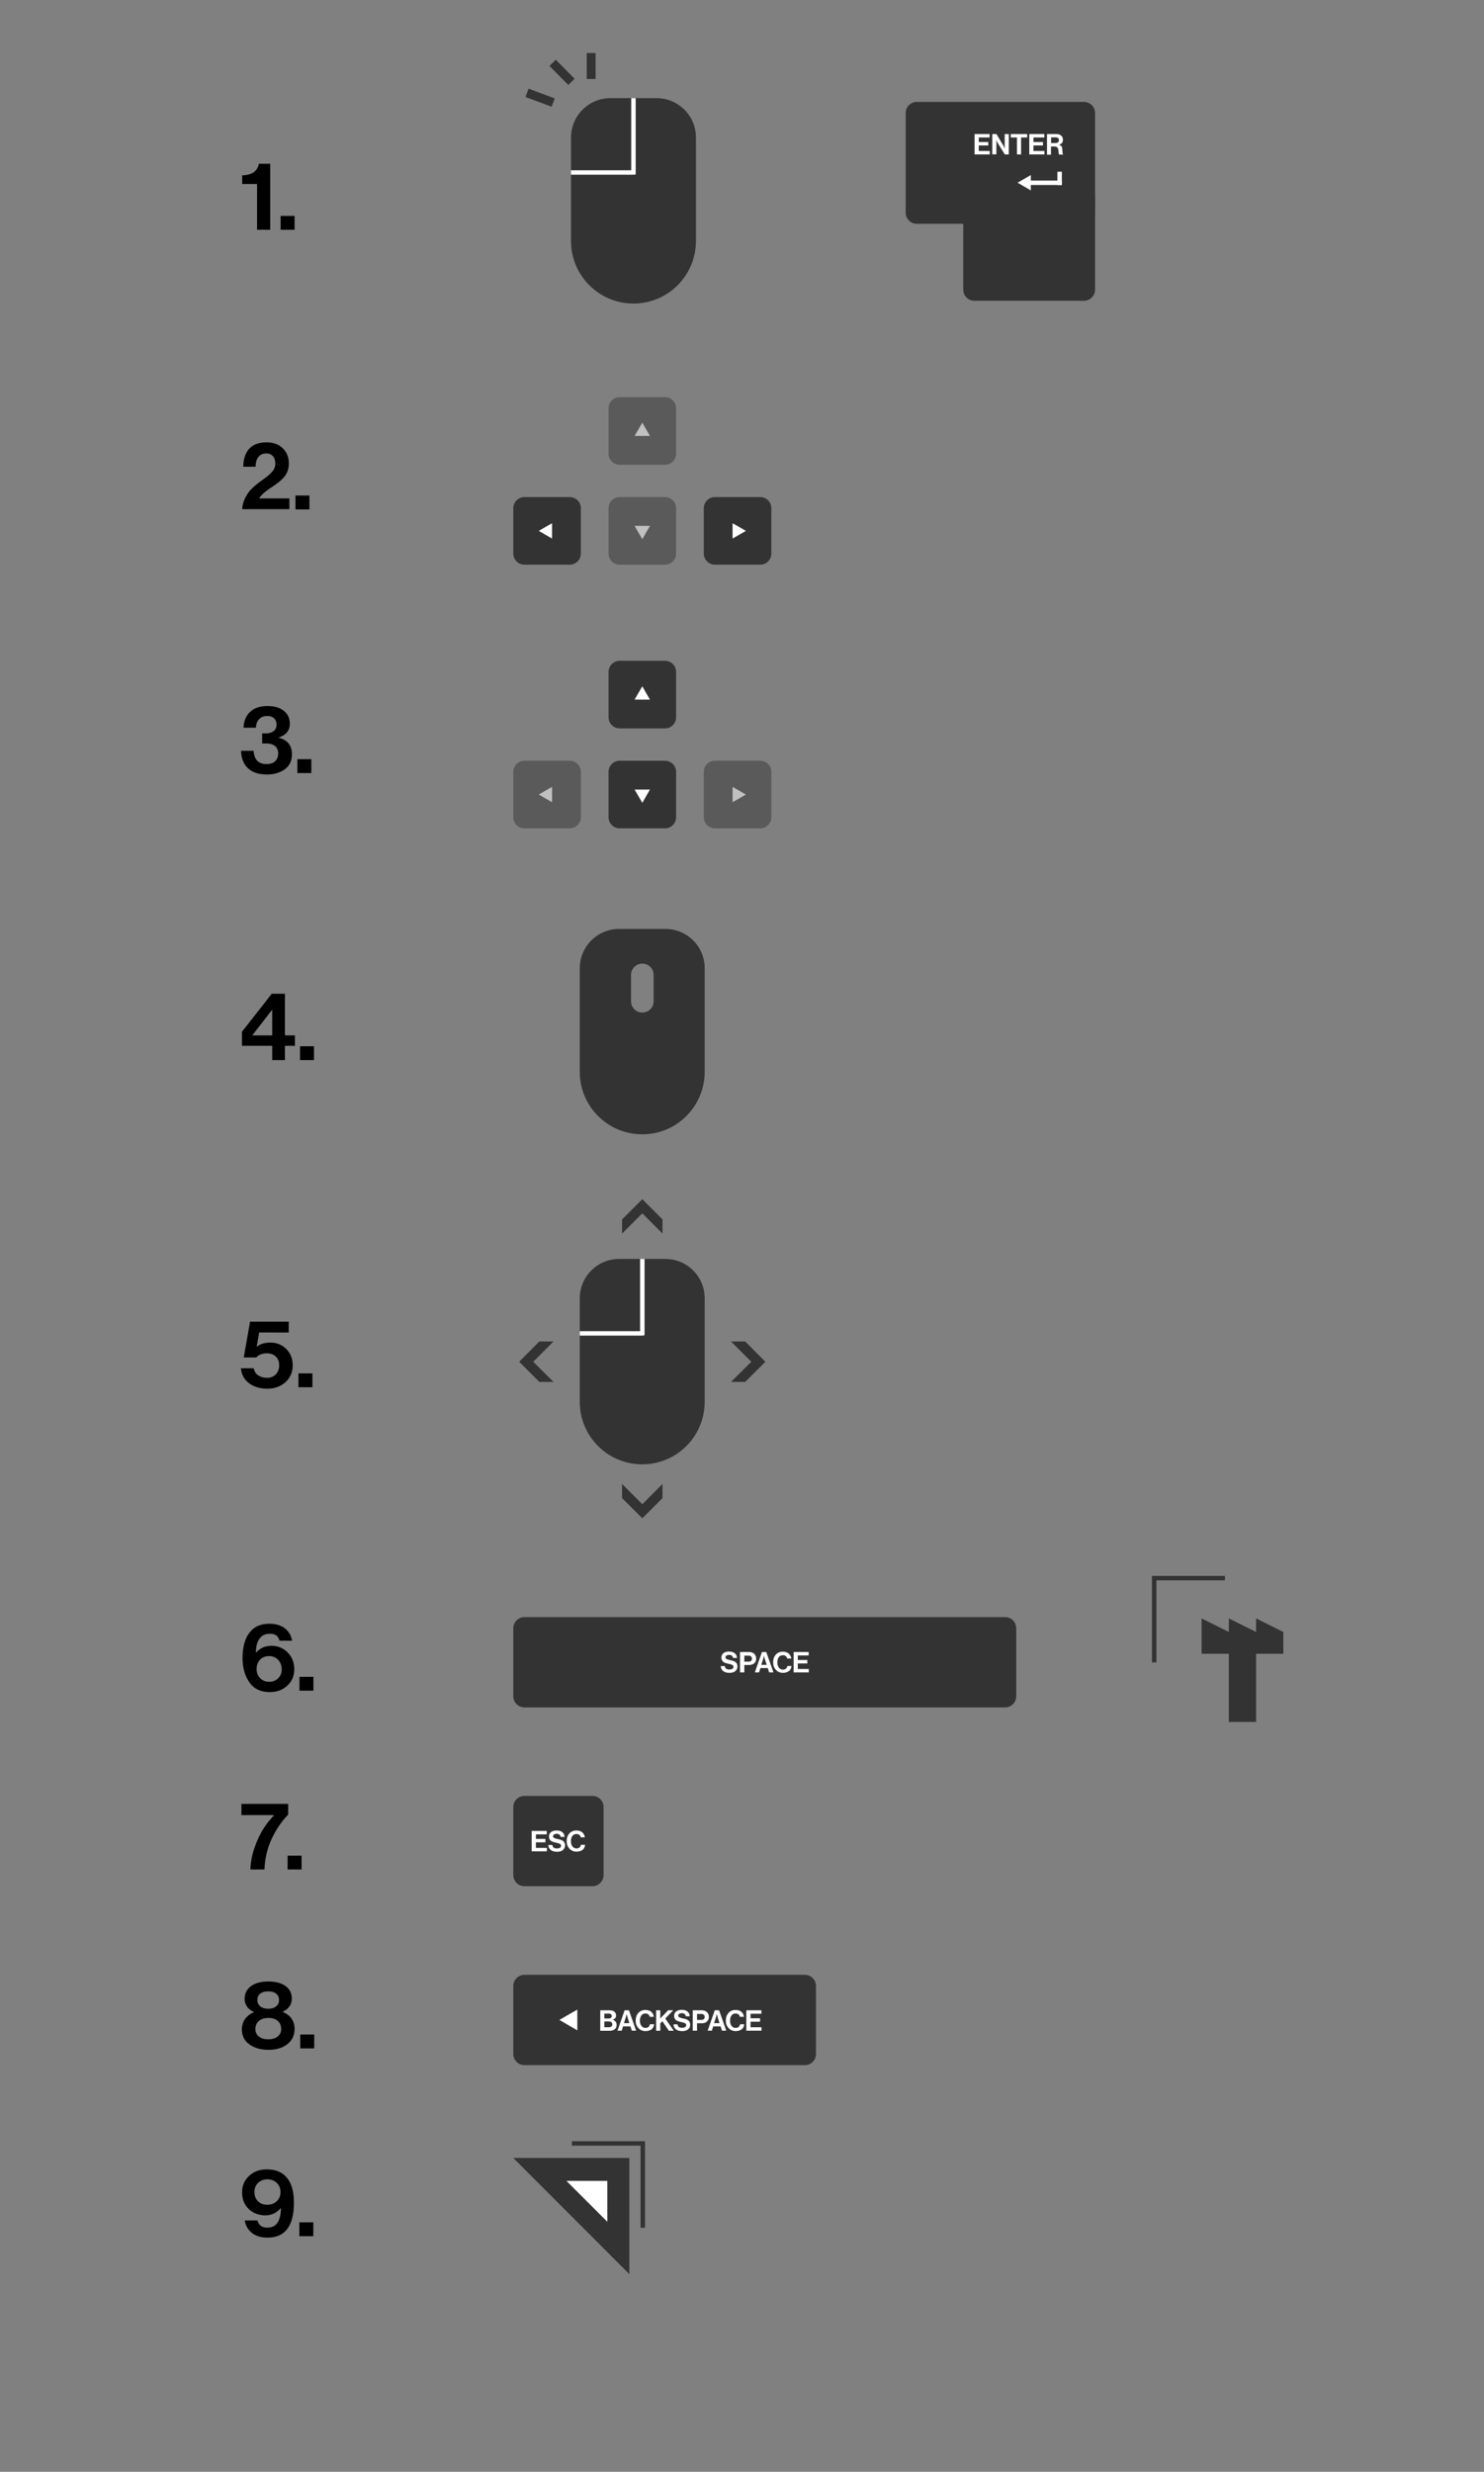 <?xml version="1.0" encoding="utf-8"?>
<!-- Generator: Adobe Illustrator 23.0.1, SVG Export Plug-In . SVG Version: 6.00 Build 0)  -->
<svg version="1.1" id="Layer_1" xmlns="http://www.w3.org/2000/svg" xmlns:xlink="http://www.w3.org/1999/xlink" x="0px" y="0px"
	 viewBox="0 0 1340 2231.2" style="enable-background:new 0 0 1340 2231.2;" xml:space="preserve">
<rect x="0" y="0" width="1340" height="2231.2" fill="#808080" stroke="none"/>
<style type="text/css">
	.st0{fill:#333333;}
	.st1{fill:#FFFFFF;}
	.st2{fill:none;stroke:#FFFFFF;stroke-width:4;stroke-linecap:square;stroke-miterlimit:10;}
	.st3{opacity:0.5;}
	.st4{fill:none;stroke:#FFFFFF;stroke-width:4;stroke-miterlimit:10;}
	.st5{fill:none;stroke:#333333;stroke-width:8;stroke-miterlimit:10;}
	.st6{fill:none;stroke:#333333;stroke-width:4;stroke-miterlimit:10;}
</style>
<g>
	<g>
		<path class="st0" d="M978.8,202h-151c-5.5,0-10-4.5-10-10v-90c0-5.5,4.5-10,10-10h151c5.5,0,10,4.5,10,10v90
			C988.8,197.5,984.3,202,978.8,202z"/>
	</g>
	<g>
		<path class="st0" d="M978.8,271.5h-99c-5.5,0-10-4.5-10-10V177c0-5.5,4.5-10,10-10h99c5.5,0,10,4.5,10,10v84.5
			C988.8,267,984.3,271.5,978.8,271.5z"/>
	</g>
	<g>
		<path class="st1" d="M880,139.4V121h13.6v3.1h-9.8v4.1h8.6v3.1h-8.6v5h9.9v3.1H880z"/>
		<path class="st1" d="M896,139.4V121h3.8l6.1,10.3c0.2,0.3,0.4,0.7,0.6,1.1c0.2,0.4,0.4,0.8,0.5,1.1l0.2,0.4h0.1
			c-0.1-1.3-0.1-2.3-0.1-3.2V121h3.7v18.4h-3.6l-6.3-10.2c-0.2-0.3-0.4-0.6-0.6-1.1c-0.2-0.4-0.4-0.8-0.5-1.1l-0.2-0.4h-0.1
			c0.1,1.3,0.1,2.4,0.1,3.2v9.5H896z"/>
		<path class="st1" d="M912.7,124.1V121h14.8v3.1H922v15.3h-3.7v-15.3H912.7z"/>
		<path class="st1" d="M929.4,139.4V121H943v3.1h-9.8v4.1h8.6v3.1h-8.6v5h9.9v3.1H929.4z"/>
		<path class="st1" d="M945.4,139.4V121h8.5c1.8,0,3.2,0.5,4.3,1.4c1.1,0.9,1.6,2.2,1.6,3.7c0,2.4-1.1,3.8-3.4,4.5v0.1
			c0.9,0.3,1.5,0.7,2,1.2c0.4,0.6,0.7,1.4,0.8,2.5c0,0.4,0.1,0.9,0.1,1.5c0,0.6,0.1,1,0.1,1.3c0,0.3,0.1,0.7,0.1,1s0.1,0.6,0.2,0.8
			s0.2,0.3,0.3,0.3v0.2h-3.6c-0.1,0-0.1-0.1-0.2-0.2c-0.1-0.1-0.1-0.2-0.1-0.4c0-0.2-0.1-0.3-0.1-0.5c0-0.2-0.1-0.4-0.1-0.7
			c0-0.3,0-0.5-0.1-0.7c0-0.2,0-0.5-0.1-0.9c0-0.4,0-0.6-0.1-0.8c-0.2-2.1-1.4-3.1-3.6-3.1h-3v7.4H945.4z M949.1,124v5.1h4
			c1,0,1.7-0.2,2.3-0.7c0.5-0.5,0.8-1.1,0.8-1.8c0-0.8-0.2-1.4-0.7-1.9c-0.5-0.5-1.2-0.7-2.2-0.7H949.1z"/>
	</g>
	<g>
		<line class="st2" x1="928.8" y1="165" x2="956.8" y2="165"/>
		<line class="st2" x1="956.8" y1="157" x2="956.8" y2="165"/>
		<polygon class="st1" points="930.8,164.9 930.8,171.9 924.8,168.4 918.8,164.9 924.8,161.5 930.8,158 		"/>
	</g>
</g>
<g>
	<g>
		<path class="st0" d="M514.5,509.7h-41c-5.5,0-10-4.5-10-10v-41c0-5.5,4.5-10,10-10h41c5.5,0,10,4.5,10,10v41
			C524.5,505.2,520,509.7,514.5,509.7z"/>
		<polygon class="st1" points="498.5,479.2 498.5,486.1 492.5,482.7 486.5,479.2 492.5,475.7 498.5,472.3 		"/>
	</g>
	<g class="st3">
		<path class="st0" d="M610.5,458.7v41c0,5.5-4.5,10-10,10h-41c-5.5,0-10-4.5-10-10v-41c0-5.5,4.5-10,10-10h41
			C606,448.7,610.5,453.2,610.5,458.7z"/>
		<polygon class="st1" points="580,474.7 586.9,474.7 583.4,480.7 580,486.7 576.5,480.7 573,474.7 		"/>
	</g>
	<g class="st3">
		<path class="st0" d="M549.5,409.5v-41c0-5.5,4.5-10,10-10h41c5.5,0,10,4.5,10,10v41c0,5.5-4.5,10-10,10h-41
			C554,419.5,549.5,415,549.5,409.5z"/>
		<polygon class="st1" points="580,393.5 573,393.5 576.5,387.5 580,381.5 583.4,387.5 586.9,393.5 		"/>
	</g>
	<g>
		<path class="st0" d="M645.5,448.7h41c5.5,0,10,4.5,10,10v41c0,5.5-4.5,10-10,10h-41c-5.5,0-10-4.5-10-10v-41
			C635.5,453.2,640,448.7,645.5,448.7z"/>
		<polygon class="st1" points="661.5,479.2 661.5,472.3 667.5,475.7 673.5,479.2 667.5,482.7 661.5,486.1 		"/>
	</g>
</g>
<g>
	<g>
		<path class="st0" d="M600.8,838.5h-41.7c-19.7,0-35.6,15.9-35.6,35.6v93.4c0,31.2,25.3,56.4,56.4,56.4c31.2,0,56.4-25.3,56.4-56.4
			v-93.4C636.4,854.4,620.5,838.5,600.8,838.5z M590.2,903.8c0,5.7-4.6,10.2-10.2,10.2c-5.7,0-10.2-4.6-10.2-10.2V880
			c0-5.7,4.6-10.2,10.2-10.2c5.7,0,10.2,4.6,10.2,10.2V903.8z"/>
	</g>
</g>
<g>
	<path class="st0" d="M473.5,1621.1h61.5c5.5,0,10,4.5,10,10v61.5c0,5.5-4.5,10-10,10h-61.5c-5.5,0-10-4.5-10-10v-61.5
		C463.5,1625.6,468,1621.1,473.5,1621.1z"/>
	<g>
		<path class="st1" d="M480.1,1671.1v-18.4h13.6v3.1h-9.8v4.1h8.6v3.1h-8.6v5h9.9v3.1H480.1z"/>
		<path class="st1" d="M503.1,1671.5c-2.5,0-4.4-0.5-5.8-1.6c-1.4-1.1-2.1-2.6-2.2-4.5h3.7c0.1,1.1,0.5,1.9,1.2,2.4
			c0.7,0.5,1.7,0.7,3,0.7c1,0,1.9-0.2,2.6-0.6c0.7-0.4,1-1,1-1.8c0-0.3,0-0.6-0.1-0.8c-0.1-0.2-0.2-0.4-0.5-0.6
			c-0.2-0.2-0.4-0.3-0.6-0.4c-0.2-0.1-0.5-0.2-1-0.4s-0.8-0.2-1.1-0.3s-0.7-0.2-1.3-0.3c-0.8-0.2-1.4-0.4-1.9-0.5s-1.1-0.4-1.7-0.6
			s-1.1-0.6-1.4-1c-0.4-0.4-0.6-0.8-0.9-1.4c-0.2-0.6-0.4-1.2-0.4-2c0-1.8,0.6-3.1,1.9-4.1c1.3-1,3-1.4,5.1-1.4c2.1,0,3.8,0.5,5,1.5
			c1.3,1,2,2.4,2.1,4.3h-3.6c-0.1-0.9-0.5-1.6-1.1-2.1c-0.6-0.5-1.5-0.7-2.4-0.7c-1,0-1.8,0.2-2.4,0.6c-0.6,0.4-0.9,0.9-0.9,1.6
			c0,0.7,0.3,1.2,0.9,1.5c0.6,0.3,1.6,0.7,3.1,1c0.9,0.2,1.6,0.4,2.2,0.5c0.6,0.2,1.2,0.4,1.8,0.7c0.7,0.3,1.2,0.6,1.5,1
			s0.7,0.8,0.9,1.4c0.2,0.6,0.4,1.3,0.4,2.1c0,1.8-0.7,3.2-2,4.3C507,1671,505.3,1671.5,503.1,1671.5z"/>
		<path class="st1" d="M520.6,1671.4c-2.6,0-4.7-0.9-6.4-2.7c-1.7-1.8-2.5-4.1-2.5-6.8c0-2.8,0.8-5.1,2.4-6.9
			c1.6-1.8,3.8-2.7,6.4-2.7c2.2,0,4,0.6,5.3,1.7c1.3,1.2,2.1,2.7,2.3,4.5h-3.7c-0.2-0.9-0.6-1.7-1.3-2.2c-0.7-0.6-1.6-0.8-2.6-0.8
			c-1.6,0-2.9,0.6-3.7,1.8c-0.9,1.2-1.3,2.8-1.3,4.7c0,1.9,0.5,3.5,1.4,4.7c0.9,1.2,2.1,1.8,3.7,1.8c1.1,0,2-0.3,2.7-0.9
			c0.7-0.6,1.1-1.4,1.3-2.4h3.7c-0.1,1.7-0.8,3.2-2,4.4C524.8,1670.8,523,1671.4,520.6,1671.4z"/>
	</g>
</g>
<g>
	<path class="st0" d="M473.5,1459.7h434.1c5.5,0,10,4.5,10,10v61.5c0,5.5-4.5,10-10,10H473.5c-5.5,0-10-4.5-10-10v-61.5
		C463.5,1464.2,468,1459.7,473.5,1459.7z"/>
	<g>
		<path class="st1" d="M658.8,1510c-2.5,0-4.4-0.5-5.8-1.6c-1.4-1.1-2.1-2.6-2.2-4.5h3.7c0.1,1.1,0.5,1.9,1.2,2.4
			c0.7,0.5,1.7,0.7,3,0.7c1,0,1.9-0.2,2.6-0.6c0.7-0.4,1-1,1-1.8c0-0.3,0-0.6-0.1-0.8c-0.1-0.2-0.2-0.4-0.5-0.6
			c-0.2-0.2-0.4-0.3-0.6-0.4c-0.2-0.1-0.5-0.2-1-0.4s-0.8-0.2-1.1-0.3s-0.7-0.2-1.3-0.3c-0.8-0.2-1.4-0.4-1.9-0.5s-1.1-0.4-1.7-0.6
			s-1.1-0.6-1.4-1c-0.4-0.4-0.6-0.8-0.9-1.4c-0.2-0.6-0.4-1.2-0.4-2c0-1.8,0.6-3.1,1.9-4.1c1.3-1,3-1.4,5.1-1.4c2.1,0,3.8,0.5,5,1.5
			c1.3,1,2,2.4,2.1,4.3h-3.6c-0.1-0.9-0.5-1.6-1.1-2.1c-0.6-0.5-1.5-0.7-2.4-0.7c-1,0-1.8,0.2-2.4,0.6c-0.6,0.4-0.9,0.9-0.9,1.6
			c0,0.7,0.3,1.2,0.9,1.5c0.6,0.3,1.6,0.7,3.1,1c0.9,0.2,1.6,0.4,2.2,0.5c0.6,0.2,1.2,0.4,1.8,0.7c0.7,0.3,1.2,0.6,1.5,1
			s0.7,0.8,0.9,1.4c0.2,0.6,0.4,1.3,0.4,2.1c0,1.8-0.7,3.2-2,4.3C662.6,1509.5,660.9,1510,658.8,1510z"/>
		<path class="st1" d="M668.2,1509.6v-18.4h8.1c2.1,0,3.7,0.6,4.8,1.7c1.1,1.1,1.7,2.5,1.7,4.2c0,1.8-0.5,3.2-1.7,4.2
			s-2.6,1.6-4.5,1.6h-4.5v6.7H668.2z M672.1,1494.4v5.5h3.9c1,0,1.7-0.2,2.2-0.7s0.8-1.2,0.8-2c0-0.9-0.3-1.5-0.8-2
			c-0.5-0.5-1.2-0.7-2.2-0.7H672.1z"/>
		<path class="st1" d="M681.6,1509.6l6.4-18.4h3.9l6.5,18.4h-3.9l-1.2-3.9h-6.7l-1.2,3.9H681.6z M689.1,1497.5l-1.7,5.3h4.9
			l-1.7-5.3l-0.7-2.8h-0.1C689.6,1495.9,689.3,1496.9,689.1,1497.5z"/>
		<path class="st1" d="M707,1510c-2.6,0-4.7-0.9-6.4-2.7s-2.5-4.1-2.5-6.8c0-2.8,0.8-5.1,2.4-6.9s3.8-2.7,6.4-2.7
			c2.2,0,4,0.6,5.3,1.7c1.3,1.2,2.1,2.7,2.3,4.5h-3.7c-0.2-0.9-0.6-1.7-1.3-2.2c-0.7-0.6-1.6-0.8-2.6-0.8c-1.6,0-2.9,0.6-3.7,1.8
			c-0.9,1.2-1.3,2.8-1.3,4.7c0,1.9,0.5,3.5,1.4,4.7c0.9,1.2,2.1,1.8,3.7,1.8c1.1,0,2-0.3,2.7-0.9c0.7-0.6,1.1-1.4,1.3-2.4h3.7
			c-0.1,1.7-0.8,3.2-2,4.4C711.2,1509.3,709.3,1510,707,1510z"/>
		<path class="st1" d="M716.6,1509.6v-18.4h13.6v3.1h-9.8v4.1h8.6v3.1h-8.6v5h9.9v3.1H716.6z"/>
	</g>
</g>
<g>
	<path class="st0" d="M473.5,1782.6h253.3c5.5,0,10,4.5,10,10v61.5c0,5.5-4.5,10-10,10H473.5c-5.5,0-10-4.5-10-10v-61.5
		C463.5,1787.1,468,1782.6,473.5,1782.6z"/>
	<g>
		<path class="st1" d="M542,1833v-18.4h8.3c2,0,3.5,0.4,4.5,1.3c1,0.9,1.5,2,1.5,3.5c0,1.8-1,3-2.9,3.7v0.1c1,0.3,1.9,0.9,2.5,1.7
			c0.6,0.8,0.9,1.8,0.9,2.9c0,1.6-0.5,2.9-1.6,3.8c-1.1,1-2.7,1.5-4.6,1.5H542z M545.7,1822h4c0.8,0,1.5-0.2,2-0.6s0.7-0.9,0.7-1.6
			c0-0.7-0.2-1.2-0.7-1.6c-0.5-0.4-1.1-0.6-1.9-0.6h-4.1V1822z M545.7,1824.7v5.2h4.3c0.9,0,1.6-0.2,2.1-0.7
			c0.5-0.5,0.8-1.1,0.8-1.8c0-0.8-0.3-1.5-0.8-2c-0.6-0.5-1.3-0.7-2.2-0.7H545.7z"/>
		<path class="st1" d="M557.6,1833l6.4-18.4h3.9l6.5,18.4h-3.9l-1.2-3.9h-6.7l-1.2,3.9H557.6z M565.1,1820.9l-1.7,5.3h4.9l-1.7-5.3
			l-0.7-2.8h-0.1C565.6,1819.3,565.3,1820.2,565.1,1820.9z"/>
		<path class="st1" d="M582.9,1833.4c-2.6,0-4.7-0.9-6.4-2.7c-1.7-1.8-2.5-4.1-2.5-6.8c0-2.8,0.8-5.1,2.4-6.9
			c1.6-1.8,3.8-2.7,6.4-2.7c2.2,0,4,0.6,5.3,1.7c1.3,1.2,2.1,2.7,2.3,4.5h-3.7c-0.2-0.9-0.6-1.7-1.3-2.2c-0.7-0.5-1.6-0.8-2.6-0.8
			c-1.6,0-2.9,0.6-3.7,1.8s-1.3,2.8-1.3,4.7c0,1.9,0.5,3.5,1.4,4.7s2.1,1.8,3.7,1.8c1.1,0,2-0.3,2.7-0.9c0.7-0.6,1.1-1.4,1.3-2.4
			h3.7c-0.1,1.7-0.8,3.2-2,4.4C587.1,1832.7,585.3,1833.4,582.9,1833.4z"/>
		<path class="st1" d="M592.5,1833v-18.4h3.7v7.4l7.1-7.4h4.6l-7.2,7.4l7.7,11.1h-4.4l-5.9-8.6l-1.9,1.9v6.7H592.5z"/>
		<path class="st1" d="M616.1,1833.4c-2.5,0-4.4-0.5-5.8-1.6c-1.4-1.1-2.1-2.6-2.2-4.5h3.7c0.1,1.1,0.5,1.9,1.2,2.4
			c0.7,0.5,1.7,0.7,3,0.7c1,0,1.9-0.2,2.6-0.6c0.7-0.4,1-1,1-1.8c0-0.3,0-0.6-0.1-0.8c-0.1-0.2-0.2-0.4-0.5-0.6
			c-0.2-0.2-0.4-0.3-0.6-0.4c-0.2-0.1-0.5-0.2-1-0.4s-0.8-0.2-1.1-0.3c-0.2-0.1-0.7-0.2-1.3-0.3c-0.8-0.2-1.4-0.4-1.9-0.5
			c-0.5-0.1-1.1-0.4-1.7-0.6c-0.6-0.3-1.1-0.6-1.4-1c-0.4-0.4-0.6-0.8-0.9-1.4c-0.2-0.6-0.4-1.2-0.4-2c0-1.8,0.6-3.1,1.9-4.1
			s3-1.4,5.1-1.4c2.1,0,3.8,0.5,5,1.5c1.3,1,2,2.4,2.1,4.3h-3.6c-0.1-0.9-0.5-1.6-1.1-2.1c-0.6-0.5-1.5-0.7-2.4-0.7
			c-1,0-1.8,0.2-2.4,0.6c-0.6,0.4-0.9,0.9-0.9,1.6c0,0.7,0.3,1.2,0.9,1.5c0.6,0.3,1.6,0.7,3.1,1c0.9,0.2,1.6,0.4,2.2,0.5
			s1.2,0.4,1.8,0.7c0.7,0.3,1.2,0.6,1.5,1c0.4,0.4,0.7,0.8,0.9,1.4c0.2,0.6,0.4,1.3,0.4,2.1c0,1.8-0.7,3.2-2,4.3
			C620,1832.9,618.3,1833.4,616.1,1833.4z"/>
		<path class="st1" d="M625.5,1833v-18.4h8.1c2.1,0,3.7,0.6,4.8,1.7c1.1,1.1,1.7,2.5,1.7,4.2c0,1.8-0.6,3.2-1.7,4.2
			c-1.1,1.1-2.6,1.6-4.5,1.6h-4.5v6.7H625.5z M629.4,1817.8v5.5h3.9c1,0,1.7-0.2,2.2-0.7s0.8-1.2,0.8-2c0-0.9-0.3-1.5-0.8-2
			s-1.2-0.7-2.2-0.7H629.4z"/>
		<path class="st1" d="M639,1833l6.4-18.4h3.9l6.5,18.4h-3.9l-1.2-3.9H644l-1.2,3.9H639z M646.5,1820.9l-1.7,5.3h4.9l-1.7-5.3
			l-0.7-2.8h-0.1C646.9,1819.3,646.7,1820.2,646.5,1820.9z"/>
		<path class="st1" d="M664.3,1833.4c-2.6,0-4.7-0.9-6.4-2.7c-1.7-1.8-2.5-4.1-2.5-6.8c0-2.8,0.8-5.1,2.4-6.9
			c1.6-1.8,3.8-2.7,6.4-2.7c2.2,0,4,0.6,5.3,1.7c1.3,1.2,2.1,2.7,2.3,4.5h-3.7c-0.2-0.9-0.6-1.7-1.3-2.2c-0.7-0.5-1.6-0.8-2.6-0.8
			c-1.6,0-2.9,0.6-3.7,1.8s-1.3,2.8-1.3,4.7c0,1.9,0.5,3.5,1.4,4.7s2.1,1.8,3.7,1.8c1.1,0,2-0.3,2.7-0.9c0.7-0.6,1.1-1.4,1.3-2.4
			h3.7c-0.1,1.7-0.8,3.2-2,4.4C668.5,1832.7,666.7,1833.4,664.3,1833.4z"/>
		<path class="st1" d="M673.9,1833v-18.4h13.6v3.1h-9.8v4.1h8.6v3.1h-8.6v5h9.9v3.1H673.9z"/>
	</g>
	<polygon class="st1" points="521.3,1823.3 521.3,1832.7 513.2,1828 505.1,1823.3 513.2,1818.6 521.3,1814 	"/>
</g>
<g>
	<g>
		<g>
			<path class="st0" d="M592.9,88.6h-41.7c-19.7,0-35.6,15.9-35.6,35.6v93.4c0,31.2,25.3,56.4,56.4,56.4c31.2,0,56.4-25.3,56.4-56.4
				v-93.4C628.5,104.6,612.5,88.6,592.9,88.6z"/>
		</g>
		<line class="st4" x1="572" y1="88.6" x2="572" y2="157.5"/>
		<line class="st4" x1="515.6" y1="155.7" x2="572.9" y2="155.7"/>
	</g>
	<g>
		<line class="st5" x1="475.9" y1="83.8" x2="499.5" y2="92.6"/>
		<line class="st5" x1="499" y1="56.7" x2="516" y2="73.9"/>
		<line class="st5" x1="533.8" y1="47.9" x2="533.8" y2="71.3"/>
	</g>
</g>
<g>
	<g>
		<g>
			<path class="st0" d="M600.8,1136.4h-41.7c-19.7,0-35.6,15.9-35.6,35.6v93.4c0,31.2,25.3,56.4,56.4,56.4
				c31.2,0,56.4-25.3,56.4-56.4V1172C636.4,1152.4,620.5,1136.4,600.8,1136.4z"/>
		</g>
		<line class="st4" x1="580" y1="1136.4" x2="580" y2="1205.3"/>
		<line class="st4" x1="523.5" y1="1203.6" x2="580.8" y2="1203.6"/>
	</g>
	<polygon class="st0" points="672.9,1210.9 660.1,1210.9 678.4,1229.2 660.1,1247.4 672.9,1247.4 691.1,1229.2 	"/>
	<polygon class="st0" points="561.7,1100.7 561.7,1113.5 580,1095.2 598.2,1113.5 598.2,1100.7 580,1082.5 	"/>
	<polygon class="st0" points="598.2,1352.3 598.2,1339.5 580,1357.8 561.7,1339.5 561.7,1352.3 580,1370.5 	"/>
	<polygon class="st0" points="487,1247.4 499.8,1247.4 481.5,1229.2 499.8,1210.9 487,1210.9 468.8,1229.2 	"/>
</g>
<g>
	<polygon class="st0" points="1158.8,1473.1 1134.2,1460.9 1134.2,1473.1 1109.6,1460.9 1109.6,1473.1 1085,1460.9 1085,1467.9 
		1085,1484.9 1085,1492.8 1109.6,1492.8 1109.6,1554.3 1134.2,1554.3 1134.2,1492.8 1158.8,1492.8 	"/>
	<g>
		<line class="st6" x1="1042.2" y1="1500.6" x2="1042.2" y2="1422.5"/>
		<line class="st6" x1="1106.1" y1="1424.5" x2="1041.2" y2="1424.5"/>
	</g>
</g>
<g>
	<g>
		<line class="st6" x1="580.4" y1="2010.9" x2="580.4" y2="1932.8"/>
		<line class="st6" x1="516.4" y1="1934.8" x2="581.4" y2="1934.8"/>
	</g>
	<g>
		<polygon class="st0" points="463.5,1947.9 568.3,2052.8 568.3,1947.9 		"/>
		<polygon class="st1" points="511.5,1968.6 548.4,2005.5 548.4,1968.6 		"/>
	</g>
</g>
<g>
	<path d="M232.1,207.4v-41.3h-13.4v-7.8c8.9-0.3,13.9-3.9,15-10.5H244v59.6H232.1z"/>
	<path d="M253.4,207.4v-12.5H266v12.5H253.4z"/>
</g>
<g>
	<path d="M218.7,459.8c0.1-3.5,1-6.8,2.5-10c1.6-3.1,3.2-5.7,5.1-7.6c1.8-1.9,4-3.9,6.7-6c0.9-0.7,2.4-1.8,4.4-3.3
		c2-1.4,3.5-2.6,4.5-3.4c1-0.8,2.1-1.8,3.3-3.1c1.2-1.2,2.1-2.5,2.6-3.8c0.5-1.3,0.8-2.7,0.8-4.1c0-2.8-0.7-5.1-2.2-6.7
		c-1.4-1.7-3.5-2.5-6-2.5c-3,0-5.3,1-7,3.1c-1.7,2.1-2.6,5-2.6,8.9h-11.1c0-6.9,1.8-12.3,5.3-16.2c3.5-3.9,8.8-5.8,15.7-5.8
		c6.2,0,11.1,1.8,14.7,5.4c3.6,3.6,5.4,8.1,5.4,13.5c0,2.7-0.4,5.1-1.2,7.2s-2,4.1-3.7,5.9c-1.7,1.8-3.2,3.2-4.5,4.2
		c-1.3,1-3.2,2.3-5.5,3.9c-6.5,4.1-10.4,7.7-11.9,10.5h27.3v9.7H218.7z"/>
	<path d="M266.8,459.8v-12.5h12.6v12.5H266.8z"/>
</g>
<g>
	<path d="M241,699.1c-7.5,0-13.2-1.9-17.2-5.7c-4-3.8-6-9.1-6.1-15.7H229c0.5,8,4.3,12,11.7,12c3.3,0,5.8-0.8,7.7-2.5
		c1.8-1.7,2.8-4,2.8-7c0-2.9-0.9-5.1-2.8-6.7c-1.8-1.6-4.6-2.4-8.1-2.4h-3.6V662h3.4c2.9,0,5.2-0.7,7-2.1c1.8-1.4,2.6-3.3,2.6-5.8
		c0-2.4-0.7-4.2-2.2-5.7c-1.5-1.4-3.5-2.1-6.1-2.1c-3.2,0-5.7,1-7.5,2.9c-1.8,1.9-2.7,4.5-2.8,7.7h-11.2c0.2-6,2.2-10.7,5.9-14.3
		c3.7-3.5,8.9-5.3,15.6-5.3c6.2,0,11.2,1.4,14.8,4.3c3.7,2.9,5.5,6.8,5.5,11.7c0,6.1-3.4,10.3-10.1,12.4v0.2c8,2,12,6.9,12,14.9
		c0,5.9-2.1,10.4-6.3,13.5C252.8,697.5,247.5,699.1,241,699.1z"/>
	<path d="M268.5,697.8v-12.5h12.6v12.5H268.5z"/>
</g>
<g>
	<path d="M245.8,956.9V944h-27.3v-12.7l26.9-34.3h11.9v37.6h9v9.4h-9v12.9H245.8z M228,934.3v0.3h17.8v-23h-0.2L228,934.3z"/>
	<path d="M270.9,956.9v-12.5h12.6v12.5H270.9z"/>
</g>
<g>
	<path d="M241.4,1253.5c-6.6,0-12.1-1.6-16.5-4.9c-4.4-3.3-6.8-7.8-7.4-13.5h11.6c0.5,2.8,1.9,5,4,6.4c2.2,1.4,4.8,2.2,8,2.2
		c3.3,0,5.9-1,8-3.2c2-2.1,3-4.8,3-8c0-3.4-1-6.1-3.1-8c-2-1.9-4.7-2.9-7.9-2.9c-4.3,0-7.5,1.2-9.7,3.7h-11.3l5.7-32.3h34.9v9.8H234
		l-2.2,12.8h0.2c2.9-2.5,7-3.7,12.3-3.7c5.5,0,10.2,1.9,14.1,5.7c3.9,3.8,5.9,8.8,5.9,14.9c0,6.1-2.2,11.1-6.5,15.1
		C253.4,1251.5,248,1253.5,241.4,1253.5z"/>
	<path d="M269.5,1252.2v-12.5h12.6v12.5H269.5z"/>
</g>
<g>
	<path d="M243.6,1527.4c-8,0-14.1-2.8-18.2-8.5c-4.1-5.7-6.2-12.8-6.4-21.5c-0.1-11,2.3-19.3,7.3-24.9c4-4.6,9.7-6.8,17-6.8
		c5.8,0,10.4,1.4,14,4.2c3.5,2.8,5.7,6.5,6.4,11.1h-11.3c-1-4.2-3.9-6.3-8.6-6.3c-4.2,0-7.4,1.5-9.5,4.5c-2.2,3-3.2,7.1-3.2,12.5
		h0.2c3.5-4.1,8.2-6.1,13.9-6.1c5.6,0,10.5,2,14.5,6c4,4,6,9,6,15.2c0,6-2.1,11-6.4,14.9S249.9,1527.4,243.6,1527.4z M243.2,1518.1
		c3.2,0,5.8-1.1,8-3.2c2.2-2.2,3.2-4.9,3.2-8.1c0-3.4-1.1-6.2-3.2-8.5c-2.1-2.2-4.8-3.4-8-3.4c-3.6,0-6.4,1.1-8.4,3.2
		c-2,2.2-3.1,5-3.1,8.5c0,3.3,1.1,6.1,3.2,8.2C237.1,1517.1,239.9,1518.1,243.2,1518.1z"/>
	<path d="M270.4,1526.1v-12.5H283v12.5H270.4z"/>
</g>
<g>
	<path d="M226.1,1687.6c0.2-6.8,1.5-13.6,3.9-20.3c2.4-6.7,5.1-12.3,8-16.8c2.9-4.5,6.1-8.4,9.4-11.9v-0.2h-29.4v-10.1h42.2v9.7
		c-5.9,6-10.8,13.2-14.8,21.7s-6.2,17.7-6.6,27.8H226.1z"/>
	<path d="M259.7,1687.6V1675h12.6v12.5H259.7z"/>
</g>
<g>
	<path d="M242.5,1850.3c-7,0-12.7-1.6-17.3-4.9c-4.6-3.3-6.8-7.8-6.8-13.5c0-3.6,1-6.8,2.9-9.5c2-2.7,4.6-4.7,7.9-6v-0.3
		c-5.5-2.5-8.3-6.5-8.3-11.8c0-5,2-8.8,5.9-11.6c3.9-2.8,9.1-4.1,15.6-4.1c6.5,0,11.6,1.4,15.4,4.1s5.7,6.6,5.7,11.4
		c0,5.3-2.7,9.2-8.2,11.8v0.3c3.3,1.2,5.9,3.1,7.8,5.7c1.9,2.7,2.9,5.8,2.9,9.4c0,5.9-2.2,10.6-6.6,13.9
		C255.1,1848.6,249.4,1850.3,242.5,1850.3z M242.3,1840.8c3.5,0,6.3-0.8,8.4-2.5c2.2-1.7,3.2-4,3.2-6.8c0-3.1-1-5.5-3.1-7.3
		c-2-1.8-4.9-2.7-8.4-2.7c-3.6,0-6.5,0.9-8.6,2.7c-2.1,1.8-3.2,4.2-3.2,7.3c0,2.9,1.1,5.2,3.2,6.8
		C235.8,1840,238.7,1840.8,242.3,1840.8z M242.3,1813.2c3,0,5.4-0.7,7.1-2.2c1.8-1.5,2.6-3.4,2.6-5.7s-0.9-4.2-2.6-5.7
		c-1.7-1.4-4.1-2.1-7.2-2.1c-3.1,0-5.5,0.7-7.2,2.1c-1.8,1.4-2.6,3.3-2.6,5.7s0.9,4.3,2.6,5.7
		C236.8,1812.5,239.2,1813.2,242.3,1813.2z"/>
	<path d="M271.1,1849v-12.5h12.6v12.5H271.1z"/>
</g>
<g>
	<path d="M241.7,2019.8c-6,0-10.8-1.4-14.3-4.3c-3.6-2.9-5.7-6.6-6.4-11.2h11.4c1.2,4.3,4.1,6.5,9,6.5c3.7,0,6.6-1.2,8.6-3.7
		c2.4-3,3.6-7.6,3.7-13.9h-0.2c-3.7,4.3-8.3,6.5-13.7,6.5c-6.1,0-11.2-1.9-15.2-5.7c-4-3.8-6-8.9-6-15.1c0-6,2.1-11,6.4-14.9
		s9.5-5.8,15.9-5.8c8,0,14,2.5,18.2,7.6c4.2,5,6.3,12.5,6.3,22.4C265.4,2009.2,257.5,2019.8,241.7,2019.8z M241.4,1990.1
		c3.4,0,6.2-1,8.5-3.2c2.3-2.1,3.4-4.8,3.4-8.2c0-3.3-1.1-6.1-3.4-8.3c-2.2-2.2-5.1-3.2-8.5-3.2c-3.4,0-6.2,1.1-8.4,3.2
		c-2.2,2.2-3.3,4.9-3.3,8.1c0,3.4,1,6.2,3.1,8.3C235,1989.1,237.8,1990.1,241.4,1990.1z"/>
	<path d="M270.3,2018.5v-12.5h12.6v12.5H270.3z"/>
</g>
<g>
	<g class="st3">
		<path class="st0" d="M514.5,747.7h-41c-5.5,0-10-4.5-10-10v-41c0-5.5,4.5-10,10-10h41c5.5,0,10,4.5,10,10v41
			C524.5,743.2,520,747.7,514.5,747.7z"/>
		<polygon class="st1" points="498.5,717.2 498.5,724.1 492.5,720.7 486.5,717.2 492.5,713.7 498.5,710.3 		"/>
	</g>
	<g>
		<path class="st0" d="M610.5,696.7v41c0,5.5-4.5,10-10,10h-41c-5.5,0-10-4.5-10-10v-41c0-5.5,4.5-10,10-10h41
			C606,686.7,610.5,691.2,610.5,696.7z"/>
		<polygon class="st1" points="580,712.7 586.9,712.7 583.4,718.7 580,724.7 576.5,718.7 573,712.7 		"/>
	</g>
	<g>
		<path class="st0" d="M549.5,647.5v-41c0-5.5,4.5-10,10-10h41c5.5,0,10,4.5,10,10v41c0,5.5-4.5,10-10,10h-41
			C554,657.5,549.5,653,549.5,647.5z"/>
		<polygon class="st1" points="580,631.5 573,631.5 576.5,625.5 580,619.5 583.4,625.5 586.9,631.5 		"/>
	</g>
	<g class="st3">
		<path class="st0" d="M645.5,686.7h41c5.5,0,10,4.5,10,10v41c0,5.5-4.5,10-10,10h-41c-5.5,0-10-4.5-10-10v-41
			C635.5,691.2,640,686.7,645.5,686.7z"/>
		<polygon class="st1" points="661.5,717.2 661.5,710.3 667.5,713.7 673.5,717.2 667.5,720.7 661.5,724.1 		"/>
	</g>
</g>
</svg>
